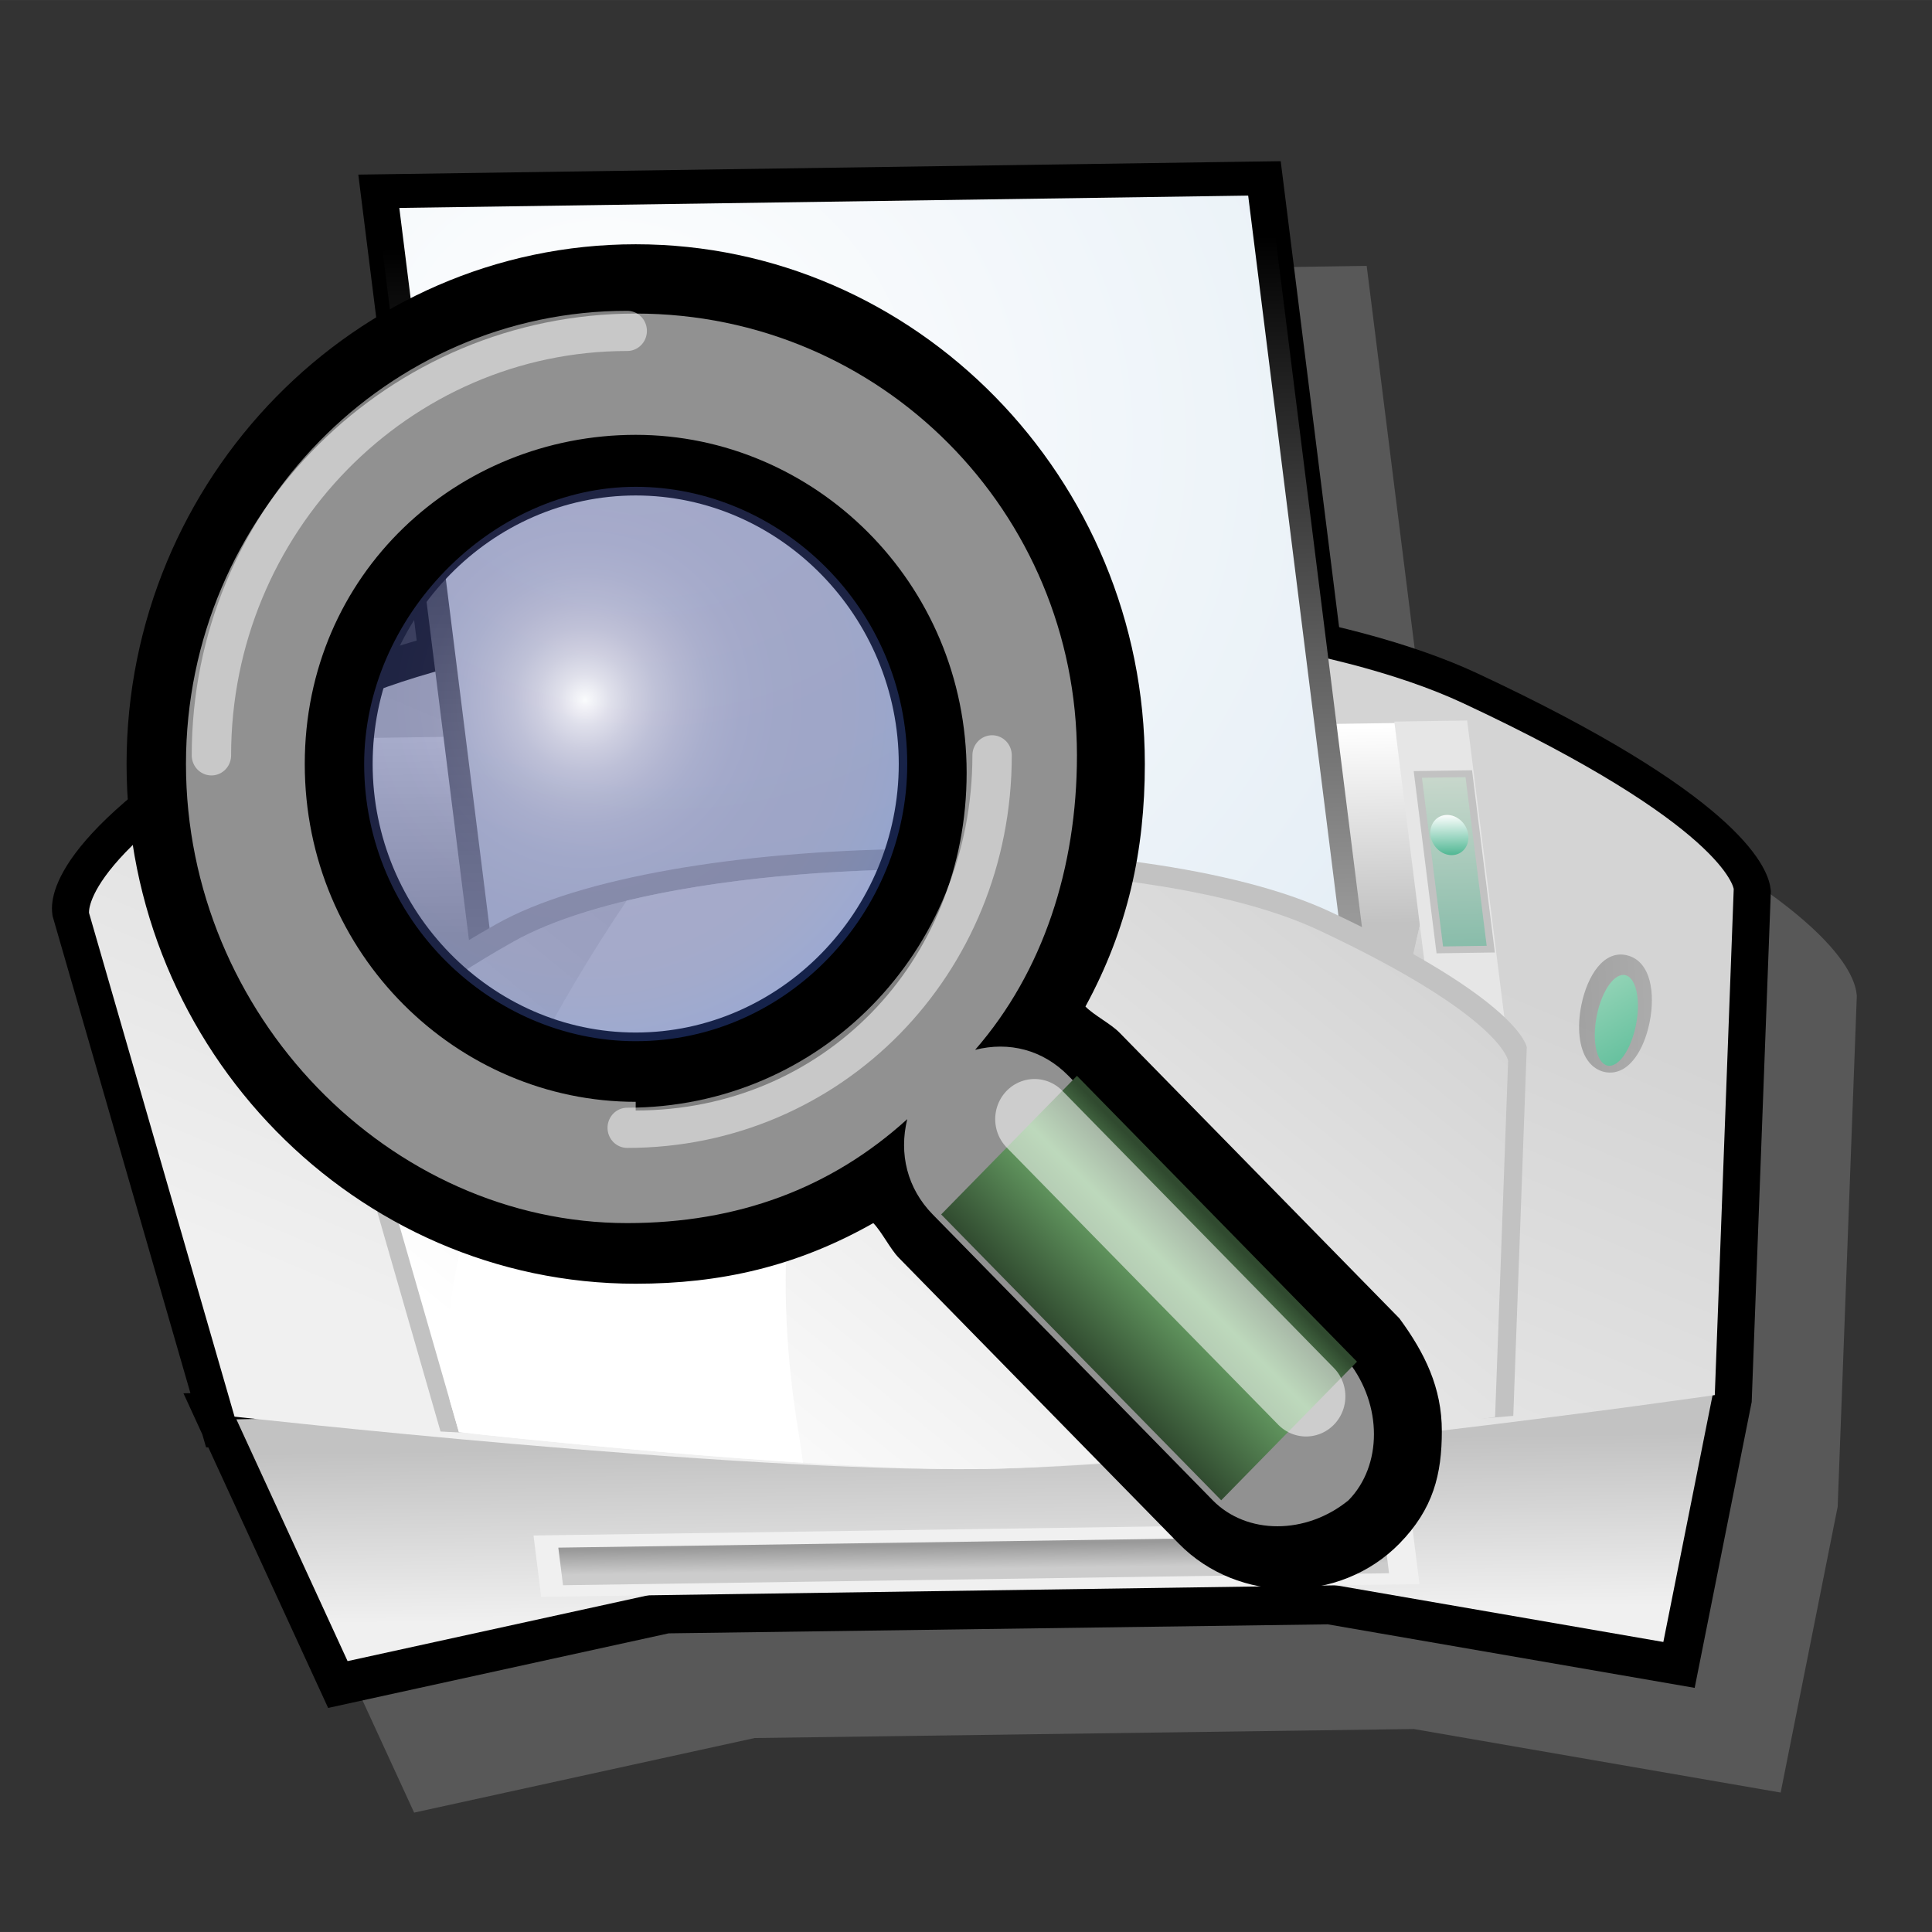 <?xml version="1.0" encoding="UTF-8" standalone="no"?>
<!DOCTYPE svg PUBLIC "-//W3C//DTD SVG 20010904//EN"
"http://www.w3.org/TR/2001/REC-SVG-20010904/DTD/svg10.dtd">
<!-- Created with Sodipodi ("http://www.sodipodi.com/") -->
<svg
   i:viewOrigin="177.9961 524"
   i:rulerOrigin="-178 -268"
   i:pageBounds="178 524 434 268"
   width="48pt"
   height="48pt"
   viewBox="0 0 256.004 256"
   style="overflow:visible;enable-background:new 0 0 256.004 256"
   xml:space="preserve"
   id="svg153"
   sodipodi:version="0.32pre"
   sodipodi:docname="/home/cschalle/gnome-themes-extras/BlueSphere/icons/scalable/stock/stock_print-preview.svg"
   sodipodi:docbase="/home/cschalle/gnome-themes-extras/BlueSphere/icons/scalable/stock"
   xmlns="http://www.w3.org/2000/svg"
   xmlns:sodipodi="http://sodipodi.sourceforge.net/DTD/sodipodi-0.dtd"
   xmlns:ns="&amp;amp;ns_vars;"
   xmlns:i="&amp;amp;ns_ai;"
   xmlns:xml="http://www.w3.org/XML/1998/namespace"
   xmlns:a="http://ns.adobe.com/AdobeSVGViewerExtensions/3.0/"
   xmlns:xlink="http://www.w3.org/1999/xlink">
  <rect x="0" y="0" width="256.004" height="256" fill="#333333" stroke="none"/>
  <defs
     id="defs300">
    <linearGradient
       id="XMLID_1_"
       gradientUnits="userSpaceOnUse"
       x1="131.284"
       y1="242.202"
       x2="131.284"
       y2="225.986">
      <stop
         offset="0"
         style="stop-color:#CCCCCC"
         id="stop157" />
      <stop
         offset="1"
         style="stop-color:#000000"
         id="stop158" />
      <a:midPointStop
         offset="0"
         style="stop-color:#CCCCCC"
         id="midPointStop159" />
      <a:midPointStop
         offset="0.5"
         style="stop-color:#CCCCCC"
         id="midPointStop160" />
      <a:midPointStop
         offset="1"
         style="stop-color:#000000"
         id="midPointStop161" />
    </linearGradient>
    <linearGradient
       id="XMLID_2_"
       gradientUnits="userSpaceOnUse"
       x1="101.205"
       y1="49.472"
       x2="130.599"
       y2="153.534">
      <stop
         offset="0"
         style="stop-color:#D4D4D4"
         id="stop165" />
      <stop
         offset="1"
         style="stop-color:#F0F0F0"
         id="stop166" />
      <a:midPointStop
         offset="0"
         style="stop-color:#D4D4D4"
         id="midPointStop167" />
      <a:midPointStop
         offset="0.5"
         style="stop-color:#D4D4D4"
         id="midPointStop168" />
      <a:midPointStop
         offset="1"
         style="stop-color:#F0F0F0"
         id="midPointStop169" />
    </linearGradient>
    <radialGradient
       id="XMLID_3_"
       cx="183.281"
       cy="65.597"
       r="8.135"
       fx="183.281"
       fy="65.597"
       gradientTransform="matrix(0.896 0.035 -0.311 1.104 32.389 -10.531)"
       gradientUnits="userSpaceOnUse">
      <stop
         offset="0.86"
         style="stop-color:#C2C2C2"
         id="stop175" />
      <stop
         offset="1"
         style="stop-color:#000000"
         id="stop176" />
      <a:midPointStop
         offset="0.86"
         style="stop-color:#C2C2C2"
         id="midPointStop177" />
      <a:midPointStop
         offset="0.5"
         style="stop-color:#C2C2C2"
         id="midPointStop178" />
      <a:midPointStop
         offset="1"
         style="stop-color:#000000"
         id="midPointStop179" />
    </radialGradient>
    <radialGradient
       id="XMLID_4_"
       cx="122.99"
       cy="61.283"
       r="7.46"
       fx="122.99"
       fy="61.283"
       gradientTransform="matrix(0.896 0.035 -0.311 1.104 32.389 -10.531)"
       gradientUnits="userSpaceOnUse">
      <stop
         offset="0.86"
         style="stop-color:#C2C2C2"
         id="stop183" />
      <stop
         offset="1"
         style="stop-color:#000000"
         id="stop184" />
      <a:midPointStop
         offset="0.86"
         style="stop-color:#C2C2C2"
         id="midPointStop185" />
      <a:midPointStop
         offset="0.5"
         style="stop-color:#C2C2C2"
         id="midPointStop186" />
      <a:midPointStop
         offset="1"
         style="stop-color:#000000"
         id="midPointStop187" />
    </radialGradient>
  </defs>
  <sodipodi:namedview
     id="base" />
  <g
     id="Layer_2"
     i:layer="yes"
     i:editable="no"
     i:dimmedPercent="50"
     i:rgbTrio="#FFFF4F004F00"
     style="stroke:#000000;">
    <path
       i:knockout="Off"
       style="fill:none;stroke:none;"
       d="M256.004,256h-256V0h256V256z"
       id="path298" />
  </g>
  <g
     id="g442"
     transform="matrix(1.329,0.284,-0.237,1.379,37.169,-55.244)">
    <path
       i:knockout="Off"
       style="font-size:12;fill:none;"
       d="M19.316,192.584L82.116,54.909c1.711-5.177,17.033-14.334,23.798-13.129l117.878,9.91    c-1.382-0.833-3.015-1.461-4.851-1.788L103.793,38.497c-6.766-1.205-22.087,7.953-23.797,13.129l-62.8,137.676    c-0.975,2.951-0.057,5.901,2.164,8.116C18.822,195.892,18.769,194.24,19.316,192.584z"
       id="path171" />
    <g
       i:knockout="Off"
       id="g172"
       style="font-size:12;stroke:#000000;" />
    <path
       i:knockout="Off"
       style="font-size:12;opacity:0.36;fill:#999999;"
       d="M174.946,99.705l-0.073-0.228c-0.713-2.252-5.236-8.137-31.74-14.13    c-3.961-0.896-8.723-1.397-14.064-1.537L115.747,41.77l-3.528,0.778l-84.96,18.736l13.319,42.034    c-4.567,2.325-8.4,4.728-11.316,7.141C9.77,126.594,9.325,133.574,10.039,135.827l0.072,0.228c0,0,18.861,37.015,21.144,41.495    c-0.162,0.038-0.668,0.152-0.668,0.152s2.258,3.106,2.494,3.434c0.285,0.556,0.569,1.116,0.569,1.116s0.192-0.02,0.227-0.024    c1.211,1.667,15.824,21.769,15.824,21.769s30.835-13.363,31.515-13.657c0.744-0.164,62.53-13.733,63.241-13.89    c0.732-0.028,36.336-1.378,36.336-1.378l0.758-27.626L174.946,99.705z"
       id="path181" />
    <g
       id="g191"
       style="font-size:12;stroke:#000000;">
      <linearGradient
         id="XMLID_5_"
         gradientUnits="userSpaceOnUse"
         x1="94.606"
         y1="152.402"
         x2="94.606"
         y2="170.661"
         gradientTransform="matrix(1.039 -0.229 0.285 0.9 -43.977 42.5)">
        <stop
           offset="0"
           style="stop-color:#D4D4D4"
           id="stop193" />
        <stop
           offset="1"
           style="stop-color:#F0F0F0"
           id="stop194" />
        <a:midPointStop
           offset="0"
           style="stop-color:#D4D4D4"
           id="midPointStop195" />
        <a:midPointStop
           offset="0.5"
           style="stop-color:#D4D4D4"
           id="midPointStop196" />
        <a:midPointStop
           offset="1"
           style="stop-color:#F0F0F0"
           id="midPointStop197" />
      </linearGradient>
      <path
         i:knockout="Off"
         style="fill:url(#XMLID_5_);stroke:#999999;"
         d="M167.143,164.065l-33.473,0.913l-63.983,14.05l-28.769,12.87l-15.117-21.56     l141.569-32.192L167.143,164.065z"
         id="path198" />
      <linearGradient
         id="XMLID_6_"
         gradientUnits="userSpaceOnUse"
         x1="94.606"
         y1="82.106"
         x2="94.606"
         y2="112.432"
         gradientTransform="matrix(1.039 -0.229 0.285 0.9 -43.977 42.5)">
        <stop
           offset="0"
           style="stop-color:#FFFFFF"
           id="stop200" />
        <stop
           offset="1"
           style="stop-color:#C2C2C2"
           id="stop201" />
        <a:midPointStop
           offset="0"
           style="stop-color:#FFFFFF"
           id="midPointStop202" />
        <a:midPointStop
           offset="0.5"
           style="stop-color:#FFFFFF"
           id="midPointStop203" />
        <a:midPointStop
           offset="1"
           style="stop-color:#C2C2C2"
           id="midPointStop204" />
      </linearGradient>
      <path
         i:knockout="Off"
         style="fill:url(#XMLID_6_);stroke:none;"
         d="M128.725,105.539l-88.93,19.612L25.703,105.7l10.288,32.47l103.752-22.879     l-10.288-32.47L128.725,105.539z"
         id="path205" />
      <path
         i:knockout="Off"
         style="stroke:none;"
         d="M102.219,34.547l-84.96,18.736l30.478,96.188l88.488-19.513L105.747,33.77     L102.219,34.547z"
         id="path206" />
      <path
         i:knockout="Off"
         style="stroke:none;"
         d="M19.262,102.458C-0.23,118.594-0.675,125.574,0.039,127.827l0.072,0.228     c0,0,18.861,37.015,21.144,41.495c-0.162,0.038-0.668,0.152-0.668,0.152s2.258,3.106,2.494,3.434     c0.285,0.556,0.569,1.116,0.569,1.116s0.192-0.02,0.227-0.024c1.211,1.667,15.824,21.769,15.824,21.769     s30.835-13.363,31.515-13.657c0.744-0.164,62.53-13.733,63.241-13.89c0.732-0.028,36.336-1.378,36.336-1.378l0.758-27.626     l-6.604-47.74l-0.073-0.228c-0.713-2.252-5.236-8.137-31.74-14.13c-13.384-3.026-35.727-1.669-59.763,3.632     C49.333,86.28,29.106,94.31,19.262,102.458z"
         id="path207" />
      <linearGradient
         id="XMLID_7_"
         gradientUnits="userSpaceOnUse"
         x1="94.675"
         y1="153.018"
         x2="94.675"
         y2="170.214"
         gradientTransform="matrix(1.039 -0.229 0.285 0.9 -43.977 42.5)">
        <stop
           offset="0"
           style="stop-color:#C2C2C2"
           id="stop209" />
        <stop
           offset="1"
           style="stop-color:#F0F0F0"
           id="stop210" />
        <a:midPointStop
           offset="0"
           style="stop-color:#C2C2C2"
           id="midPointStop211" />
        <a:midPointStop
           offset="0.5"
           style="stop-color:#C2C2C2"
           id="midPointStop212" />
        <a:midPointStop
           offset="1"
           style="stop-color:#F0F0F0"
           id="midPointStop213" />
      </linearGradient>
      <path
         i:knockout="Off"
         style="fill:url(#XMLID_7_);stroke:none;"
         d="M167.021,163.438l-33.359,1.266l-63.983,14.053l-28.881,12.516l-14.689-20.206     l141.586-32.14L167.021,163.438z"
         id="path214" />
      <linearGradient
         id="XMLID_8_"
         gradientUnits="userSpaceOnUse"
         x1="74.541"
         y1="156.335"
         x2="108.844"
         y2="87.728"
         gradientTransform="matrix(1.039 -0.229 0.285 0.9 -43.977 42.5)">
        <stop
           offset="0"
           style="stop-color:#F0F0F0"
           id="stop216" />
        <stop
           offset="1"
           style="stop-color:#D4D4D4"
           id="stop217" />
        <a:midPointStop
           offset="0"
           style="stop-color:#F0F0F0"
           id="midPointStop218" />
        <a:midPointStop
           offset="0.5"
           style="stop-color:#F0F0F0"
           id="midPointStop219" />
        <a:midPointStop
           offset="1"
           style="stop-color:#D4D4D4"
           id="midPointStop220" />
      </linearGradient>
      <path
         i:knockout="Off"
         style="fill:url(#XMLID_8_);stroke:none;"
         d="M167.888,139.537c0,0-45.53,16.131-69.197,21.352     c-23.667,5.218-72.805,9.964-72.805,9.964L3.566,127.049c0,0-1.804-5.693,18.255-22.297s83.171-30.522,110.445-24.355     c27.275,6.167,29.078,11.86,29.078,11.86L167.888,139.537z"
         id="path221" />
      <linearGradient
         id="XMLID_9_"
         gradientUnits="userSpaceOnUse"
         x1="94.605"
         y1="81.936"
         x2="94.605"
         y2="101.628"
         gradientTransform="matrix(1.039 -0.229 0.285 0.9 -43.977 42.5)">
        <stop
           offset="0"
           style="stop-color:#FFFFFF"
           id="stop223" />
        <stop
           offset="1"
           style="stop-color:#C2C2C2"
           id="stop224" />
        <a:midPointStop
           offset="0"
           style="stop-color:#FFFFFF"
           id="midPointStop225" />
        <a:midPointStop
           offset="0.5"
           style="stop-color:#FFFFFF"
           id="midPointStop226" />
        <a:midPointStop
           offset="1"
           style="stop-color:#C2C2C2"
           id="midPointStop227" />
      </linearGradient>
      <path
         i:knockout="Off"
         style="fill:url(#XMLID_9_);stroke:none;"
         d="M131.593,104.906l-94.667,20.876l-14.569-19.344L132.8,82.083L131.593,104.906z"
         id="path228" />
      <linearGradient
         id="XMLID_10_"
         gradientUnits="userSpaceOnUse"
         x1="94.606"
         y1="32.654"
         x2="94.606"
         y2="100.828"
         gradientTransform="matrix(1.039 -0.229 0.285 0.9 -43.977 42.5)">
        <stop
           offset="0"
           style="stop-color:#000000"
           id="stop230" />
        <stop
           offset="1"
           style="stop-color:#999999"
           id="stop231" />
        <a:midPointStop
           offset="0"
           style="stop-color:#000000"
           id="midPointStop232" />
        <a:midPointStop
           offset="0.5"
           style="stop-color:#000000"
           id="midPointStop233" />
        <a:midPointStop
           offset="1"
           style="stop-color:#999999"
           id="midPointStop234" />
      </linearGradient>
      <path
         i:knockout="Off"
         style="fill:url(#XMLID_10_);stroke:none;"
         d="M102.606,35.77l-83.55,18.424l29.704,93.743l85.666-18.892l-29.703-93.742L102.606,35.77     z"
         id="path235" />
      <radialGradient
         id="XMLID_11_"
         cx="73.942"
         cy="47.338"
         r="162.317"
         fx="73.942"
         fy="47.338"
         gradientTransform="matrix(1.039 -0.229 0.285 0.9 -43.977 42.5)"
         gradientUnits="userSpaceOnUse">
        <stop
           offset="0"
           style="stop-color:#FFFFFF"
           id="stop237" />
        <stop
           offset="1"
           style="stop-color:#CCDEED"
           id="stop238" />
        <a:midPointStop
           offset="0"
           style="stop-color:#FFFFFF"
           id="midPointStop239" />
        <a:midPointStop
           offset="0.5"
           style="stop-color:#FFFFFF"
           id="midPointStop240" />
        <a:midPointStop
           offset="1"
           style="stop-color:#CCDEED"
           id="midPointStop241" />
      </radialGradient>
      <path
         i:knockout="Off"
         style="fill:url(#XMLID_11_);stroke:none;"
         d="M131.73,127.68l-81.434,17.957L21.754,55.56l81.433-17.957L131.73,127.68z"
         id="path242" />
      <linearGradient
         id="XMLID_12_"
         gradientUnits="userSpaceOnUse"
         x1="94.605"
         y1="82.106"
         x2="94.605"
         y2="112.432"
         gradientTransform="matrix(1.039 -0.229 0.285 0.9 -43.977 42.5)">
        <stop
           offset="0"
           style="stop-color:#FFFFFF"
           id="stop244" />
        <stop
           offset="1"
           style="stop-color:#C2C2C2"
           id="stop245" />
        <a:midPointStop
           offset="0"
           style="stop-color:#FFFFFF"
           id="midPointStop246" />
        <a:midPointStop
           offset="0.5"
           style="stop-color:#FFFFFF"
           id="midPointStop247" />
        <a:midPointStop
           offset="1"
           style="stop-color:#C2C2C2"
           id="midPointStop248" />
      </linearGradient>
      <path
         i:knockout="Off"
         style="fill:url(#XMLID_12_);stroke:none;"
         d="M131.593,104.906l-94.667,20.876l-14.569-19.344l10.288,32.468l110.444-24.354     L132.8,82.083L131.593,104.906z"
         id="path249" />
      <path
         i:knockout="Off"
         style="fill:#E6E6E6;stroke:none;"
         d="M141.767,109.827l-6.987,1.542l-8.844-27.909l6.988-1.541L141.767,109.827z"
         id="path250" />
      <path
         i:knockout="Off"
         style="fill:#C2C2C2;stroke:none;"
         d="M148.851,145.456c0,0-33.573,9.869-50.725,13.651     c-17.151,3.782-52.184,9.043-52.184,9.043l-16.228-31.912c0,0-1.313-4.146,13.211-16.222     c14.522-12.074,60.259-22.161,80.038-17.65c19.779,4.511,21.094,8.658,21.094,8.658L148.851,145.456z"
         id="path251" />
      <linearGradient
         id="XMLID_13_"
         gradientUnits="userSpaceOnUse"
         x1="65.84"
         y1="158.847"
         x2="130.406"
         y2="94.28"
         gradientTransform="matrix(1.039 -0.229 0.285 0.9 -43.977 42.5)">
        <stop
           offset="0"
           style="stop-color:#FFFFFF"
           id="stop253" />
        <stop
           offset="1"
           style="stop-color:#D4D4D4"
           id="stop254" />
        <a:midPointStop
           offset="0"
           style="stop-color:#FFFFFF"
           id="midPointStop255" />
        <a:midPointStop
           offset="0.5"
           style="stop-color:#FFFFFF"
           id="midPointStop256" />
        <a:midPointStop
           offset="1"
           style="stop-color:#D4D4D4"
           id="midPointStop257" />
      </linearGradient>
      <path
         i:knockout="Off"
         style="fill:url(#XMLID_13_);stroke:none;"
         d="M147.121,145.921c0,0-31.863,11.313-48.431,14.968     c-16.566,3.651-50.97,6.952-50.97,6.952l-15.677-30.83c0,0-1.27-4.007,12.759-15.672c14.028-11.665,58.205-21.407,77.311-17.048     c19.107,4.358,20.376,8.364,20.376,8.364L147.121,145.921z"
         id="path258" />
      <path
         i:knockout="Off"
         style="fill:#C2C2C2;stroke:none;"
         d="M133.508,86.588l-4.89,1.078l5.209,16.436l5.593-1.233l-5.206-16.437L133.508,86.588z"
         id="path259" />
      <linearGradient
         id="XMLID_14_"
         gradientUnits="userSpaceOnUse"
         x1="145.098"
         y1="104.588"
         x2="145.098"
         y2="86.873"
         gradientTransform="matrix(1.039 -0.229 0.285 0.9 -43.977 42.5)">
        <stop
           offset="0"
           style="stop-color:#4BB590"
           id="stop261" />
        <stop
           offset="1"
           style="stop-color:#CFEDD6"
           id="stop262" />
        <a:midPointStop
           offset="0"
           style="stop-color:#4BB590"
           id="midPointStop263" />
        <a:midPointStop
           offset="0.5"
           style="stop-color:#4BB590"
           id="midPointStop264" />
        <a:midPointStop
           offset="1"
           style="stop-color:#CFEDD6"
           id="midPointStop265" />
      </linearGradient>
      <path
         i:knockout="Off"
         style="opacity:0.5;fill:url(#XMLID_14_);stroke:none;"
         d="M134.34,103.335l4.183-0.923l-4.82-15.214l-4.183,0.922L134.34,103.335z"
         id="path266" />
      <linearGradient
         id="XMLID_15_"
         gradientUnits="userSpaceOnUse"
         x1="144.957"
         y1="90.773"
         x2="144.957"
         y2="94.992"
         gradientTransform="matrix(1.039 -0.229 0.285 0.9 -43.977 42.5)">
        <stop
           offset="0"
           style="stop-color:#FFFFFF"
           id="stop268" />
        <stop
           offset="1"
           style="stop-color:#4BB590"
           id="stop269" />
        <a:midPointStop
           offset="0"
           style="stop-color:#FFFFFF"
           id="midPointStop270" />
        <a:midPointStop
           offset="0.5"
           style="stop-color:#FFFFFF"
           id="midPointStop271" />
        <a:midPointStop
           offset="1"
           style="stop-color:#4BB590"
           id="midPointStop272" />
      </linearGradient>
      <path
         i:knockout="Off"
         style="fill:url(#XMLID_15_);stroke:none;"
         d="M131.295,93.283c0.317,1.001,1.386,1.634,2.388,1.413c1-0.221,1.554-1.21,1.237-2.212     c-0.317-1-1.385-1.631-2.386-1.411S130.979,92.284,131.295,93.283z"
         id="path273" />
      <path
         i:knockout="Off"
         style="fill:#F0F0F0;stroke:none;"
         d="M138.989,157.779l-82.387,18.168l1.753,5.536l84.256-18.578l-1.756-5.539     L138.989,157.779z"
         id="path274" />
      <linearGradient
         id="XMLID_16_"
         gradientUnits="userSpaceOnUse"
         x1="92.728"
         y1="163.15"
         x2="92.728"
         y2="165.618"
         gradientTransform="matrix(1.039 -0.229 0.285 0.9 -43.977 42.5)">
        <stop
           offset="0"
           style="stop-color:#999999"
           id="stop276" />
        <stop
           offset="1"
           style="stop-color:#CCCCCC"
           id="stop277" />
        <a:midPointStop
           offset="0"
           style="stop-color:#999999"
           id="midPointStop278" />
        <a:midPointStop
           offset="0.5"
           style="stop-color:#999999"
           id="midPointStop279" />
        <a:midPointStop
           offset="1"
           style="stop-color:#CCCCCC"
           id="midPointStop280" />
      </linearGradient>
      <path
         i:knockout="Off"
         style="fill:url(#XMLID_16_);stroke:none;"
         d="M59.188,176.582l79.241-17.475l1.075,3.393l-79.241,17.473L59.188,176.582z"
         id="path281" />
      <linearGradient
         id="XMLID_17_"
         gradientUnits="userSpaceOnUse"
         x1="153.056"
         y1="110.618"
         x2="178.872"
         y2="112.656"
         gradientTransform="matrix(1.039 -0.229 0.285 0.9 -43.977 42.5)">
        <stop
           offset="0"
           style="stop-color:#000000"
           id="stop283" />
        <stop
           offset="1"
           style="stop-color:#999999"
           id="stop284" />
        <a:midPointStop
           offset="0"
           style="stop-color:#000000"
           id="midPointStop285" />
        <a:midPointStop
           offset="0.5"
           style="stop-color:#000000"
           id="midPointStop286" />
        <a:midPointStop
           offset="1"
           style="stop-color:#999999"
           id="midPointStop287" />
      </linearGradient>
      <path
         i:knockout="Off"
         style="opacity:0.25;fill:url(#XMLID_17_);stroke:none;"
         d="M148.61,106.011c-0.066,2.204,0.505,4.084,1.532,5.032     c0.617,0.571,1.275,0.712,1.72,0.728c0.443,0.017,1.11-0.072,1.762-0.594c1.08-0.867,1.765-2.699,1.832-4.901     c0.088-2.802-0.884-5.669-3.248-5.761S148.698,103.21,148.61,106.011z"
         id="path288" />
      <linearGradient
         id="XMLID_18_"
         gradientUnits="userSpaceOnUse"
         x1="162.369"
         y1="118.761"
         x2="151.053"
         y2="99.587"
         gradientTransform="matrix(1.039 -0.229 0.285 0.9 -43.977 42.5)">
        <stop
           offset="0"
           style="stop-color:#4BB590"
           id="stop290" />
        <stop
           offset="1"
           style="stop-color:#CFEDD6"
           id="stop291" />
        <a:midPointStop
           offset="0"
           style="stop-color:#4BB590"
           id="midPointStop292" />
        <a:midPointStop
           offset="0.5"
           style="stop-color:#4BB590"
           id="midPointStop293" />
        <a:midPointStop
           offset="1"
           style="stop-color:#CFEDD6"
           id="midPointStop294" />
      </linearGradient>
      <path
         i:knockout="Off"
         style="fill:url(#XMLID_18_);stroke:none;"
         d="M150.268,106.679c-0.073,2.412,0.744,4.401,1.826,4.443     c1.084,0.042,2.021-1.879,2.093-4.292c0.075-2.413-0.742-4.402-1.824-4.444S150.342,104.266,150.268,106.679z"
         id="path295" />
      <path
         i:knockout="Off"
         style="fill:#FFFFFF;stroke:none;"
         d="M55.067,115.262c-10.843,23.942-11.924,39.579-8.768,49.787l1.42,2.792     c0,0,17.539-1.683,33.601-3.976c-0.326-0.981-0.676-1.999-1.057-3.063c-11.091-30.938,0.697-49.458,4.917-54.755     C74.249,108.214,63.365,111.473,55.067,115.262z"
         id="path296" />
    </g>
  </g>
  <g
     id="Layer_x0020_3"
     style="fill-rule:nonzero;clip-rule:nonzero;fill:none;stroke:#FFFFFF;stroke-width:0.464;stroke-linecap:round;stroke-miterlimit:4;"
     transform="matrix(11.244,0,0,11.478,-16.961,-4.364)">
    <path
       style="fill:#000000;stroke:none;"
       d="M3,9.2c0,3.3,2.7,6,6,6c1,0,1.9-0.2,2.8-0.7c0.1,0.1,0.2,0.3,0.3,0.4l3.3,3.3c0.7,0.7,1.9,0.7,2.6,0c0.4-0.4,0.5-0.8,0.5-1.3c0-0.5-0.2-0.9-0.5-1.3l-3.3-3.3c-0.1-0.1-0.3-0.2-0.4-0.3c0.5-0.9,0.7-1.8,0.7-2.8c0-3.3-2.7-6-6-6s-6,2.7-6,6z     M5.9,9.2c0-1.7,1.4-3.1,3.1-3.1c1.7,0,3.1,1.4,3.1,3.1c0,1.7-1.4,3.1-3.1,3.1c-1.7,0-3.1-1.4-3.1-3.1z"
       id="path352" />
    <path
       style="fill:#919191;stroke:none;"
       d="M17.4,16.1l-3.3-3.3c-0.3-0.3-0.7-0.4-1.1-0.3c0.8-0.9,1.2-2.1,1.2-3.4C14.2,6.3,11.9,4,9,4C6.1,4,3.7,6.3,3.7,9.2c0,2.9,2.4,5.3,5.2,5.3c1.3,0,2.4-0.4,3.3-1.2c-0.1,0.4,0,0.8,0.3,1.1l3.3,3.3c0.4,0.4,1.1,0.4,1.6,0c0.4-0.4,0.4-1.1,0-1.6z     M9,13.1c-2.1,0-3.9-1.7-3.9-3.9S6.9,5.4,9,5.4c2.1,0,3.9,1.7,3.9,3.9s-1.7,3.9-3.9,3.9z"
       id="path353" />
    <linearGradient
       id="aigrd7"
       gradientUnits="userSpaceOnUse"
       x1="15.793"
       y1="14.48"
       x2="14.23"
       y2="16.044">
      <stop
         offset="0"
         style="stop-color:#304A2F"
         id="stop355" />
      <stop
         offset="0.332"
         style="stop-color:#6FAB6C"
         id="stop356" />
      <stop
         offset="1"
         style="stop-color:#304A2F"
         id="stop357" />
    </linearGradient>
    <path
       style="fill:url(#aigrd7);stroke:none;"
       d="M14.2,12.8l-1.6,1.6l3.3,3.3l1.6-1.6l-3.3-3.3z"
       id="path358" />
    <path
       style="opacity:0.54;stroke-width:0.927;"
       d="M13.7,13.3l3.2,3.2"
       id="path359" />
    <path
       style="opacity:0.5;"
       d="M4,9.1c0-2.7,2.2-4.9,4.9-4.9"
       id="path360" />
    <path
       style="opacity:0.5;"
       d="M13.2,9.1c0,2.4-1.9,4.3-4.3,4.3"
       id="path361" />
    <radialGradient
       id="aigrd8"
       cx="8.402"
       cy="8.46"
       r="4.132"
       fx="8.402"
       fy="8.46"
       gradientUnits="userSpaceOnUse">
      <stop
         offset="0"
         style="stop-color:#FFFFFF"
         id="stop363" />
      <stop
         offset="1.256170e-002"
         style="stop-color:#F5F3F8"
         id="stop364" />
      <stop
         offset="7.182755e-002"
         style="stop-color:#C7C4D9"
         id="stop365" />
      <stop
         offset="0.136"
         style="stop-color:#A19FC1"
         id="stop366" />
      <stop
         offset="0.203"
         style="stop-color:#8182AF"
         id="stop367" />
      <stop
         offset="0.276"
         style="stop-color:#696CA2"
         id="stop368" />
      <stop
         offset="0.355"
         style="stop-color:#555C99"
         id="stop369" />
      <stop
         offset="0.444"
         style="stop-color:#495193"
         id="stop370" />
      <stop
         offset="0.552"
         style="stop-color:#424C8F"
         id="stop371" />
      <stop
         offset="0.73"
         style="stop-color:#3F4A8E"
         id="stop372" />
      <stop
         offset="0.839"
         style="stop-color:#3A4A92"
         id="stop373" />
      <stop
         offset="0.997"
         style="stop-color:#2C499E"
         id="stop374" />
      <stop
         offset="1"
         style="stop-color:#2C499E"
         id="stop375" />
    </radialGradient>
    <path
       style="opacity:0.47;fill:url(#aigrd8);stroke:none;"
       d="M12.2,9.2c0,1.7-1.4,3.2-3.2,3.2c-1.7,0-3.2-1.4-3.2-3.2C5.8,7.5,7.3,6,9,6c1.7,0,3.2,1.4,3.2,3.2z"
       id="path376" />
  </g>
</svg>
